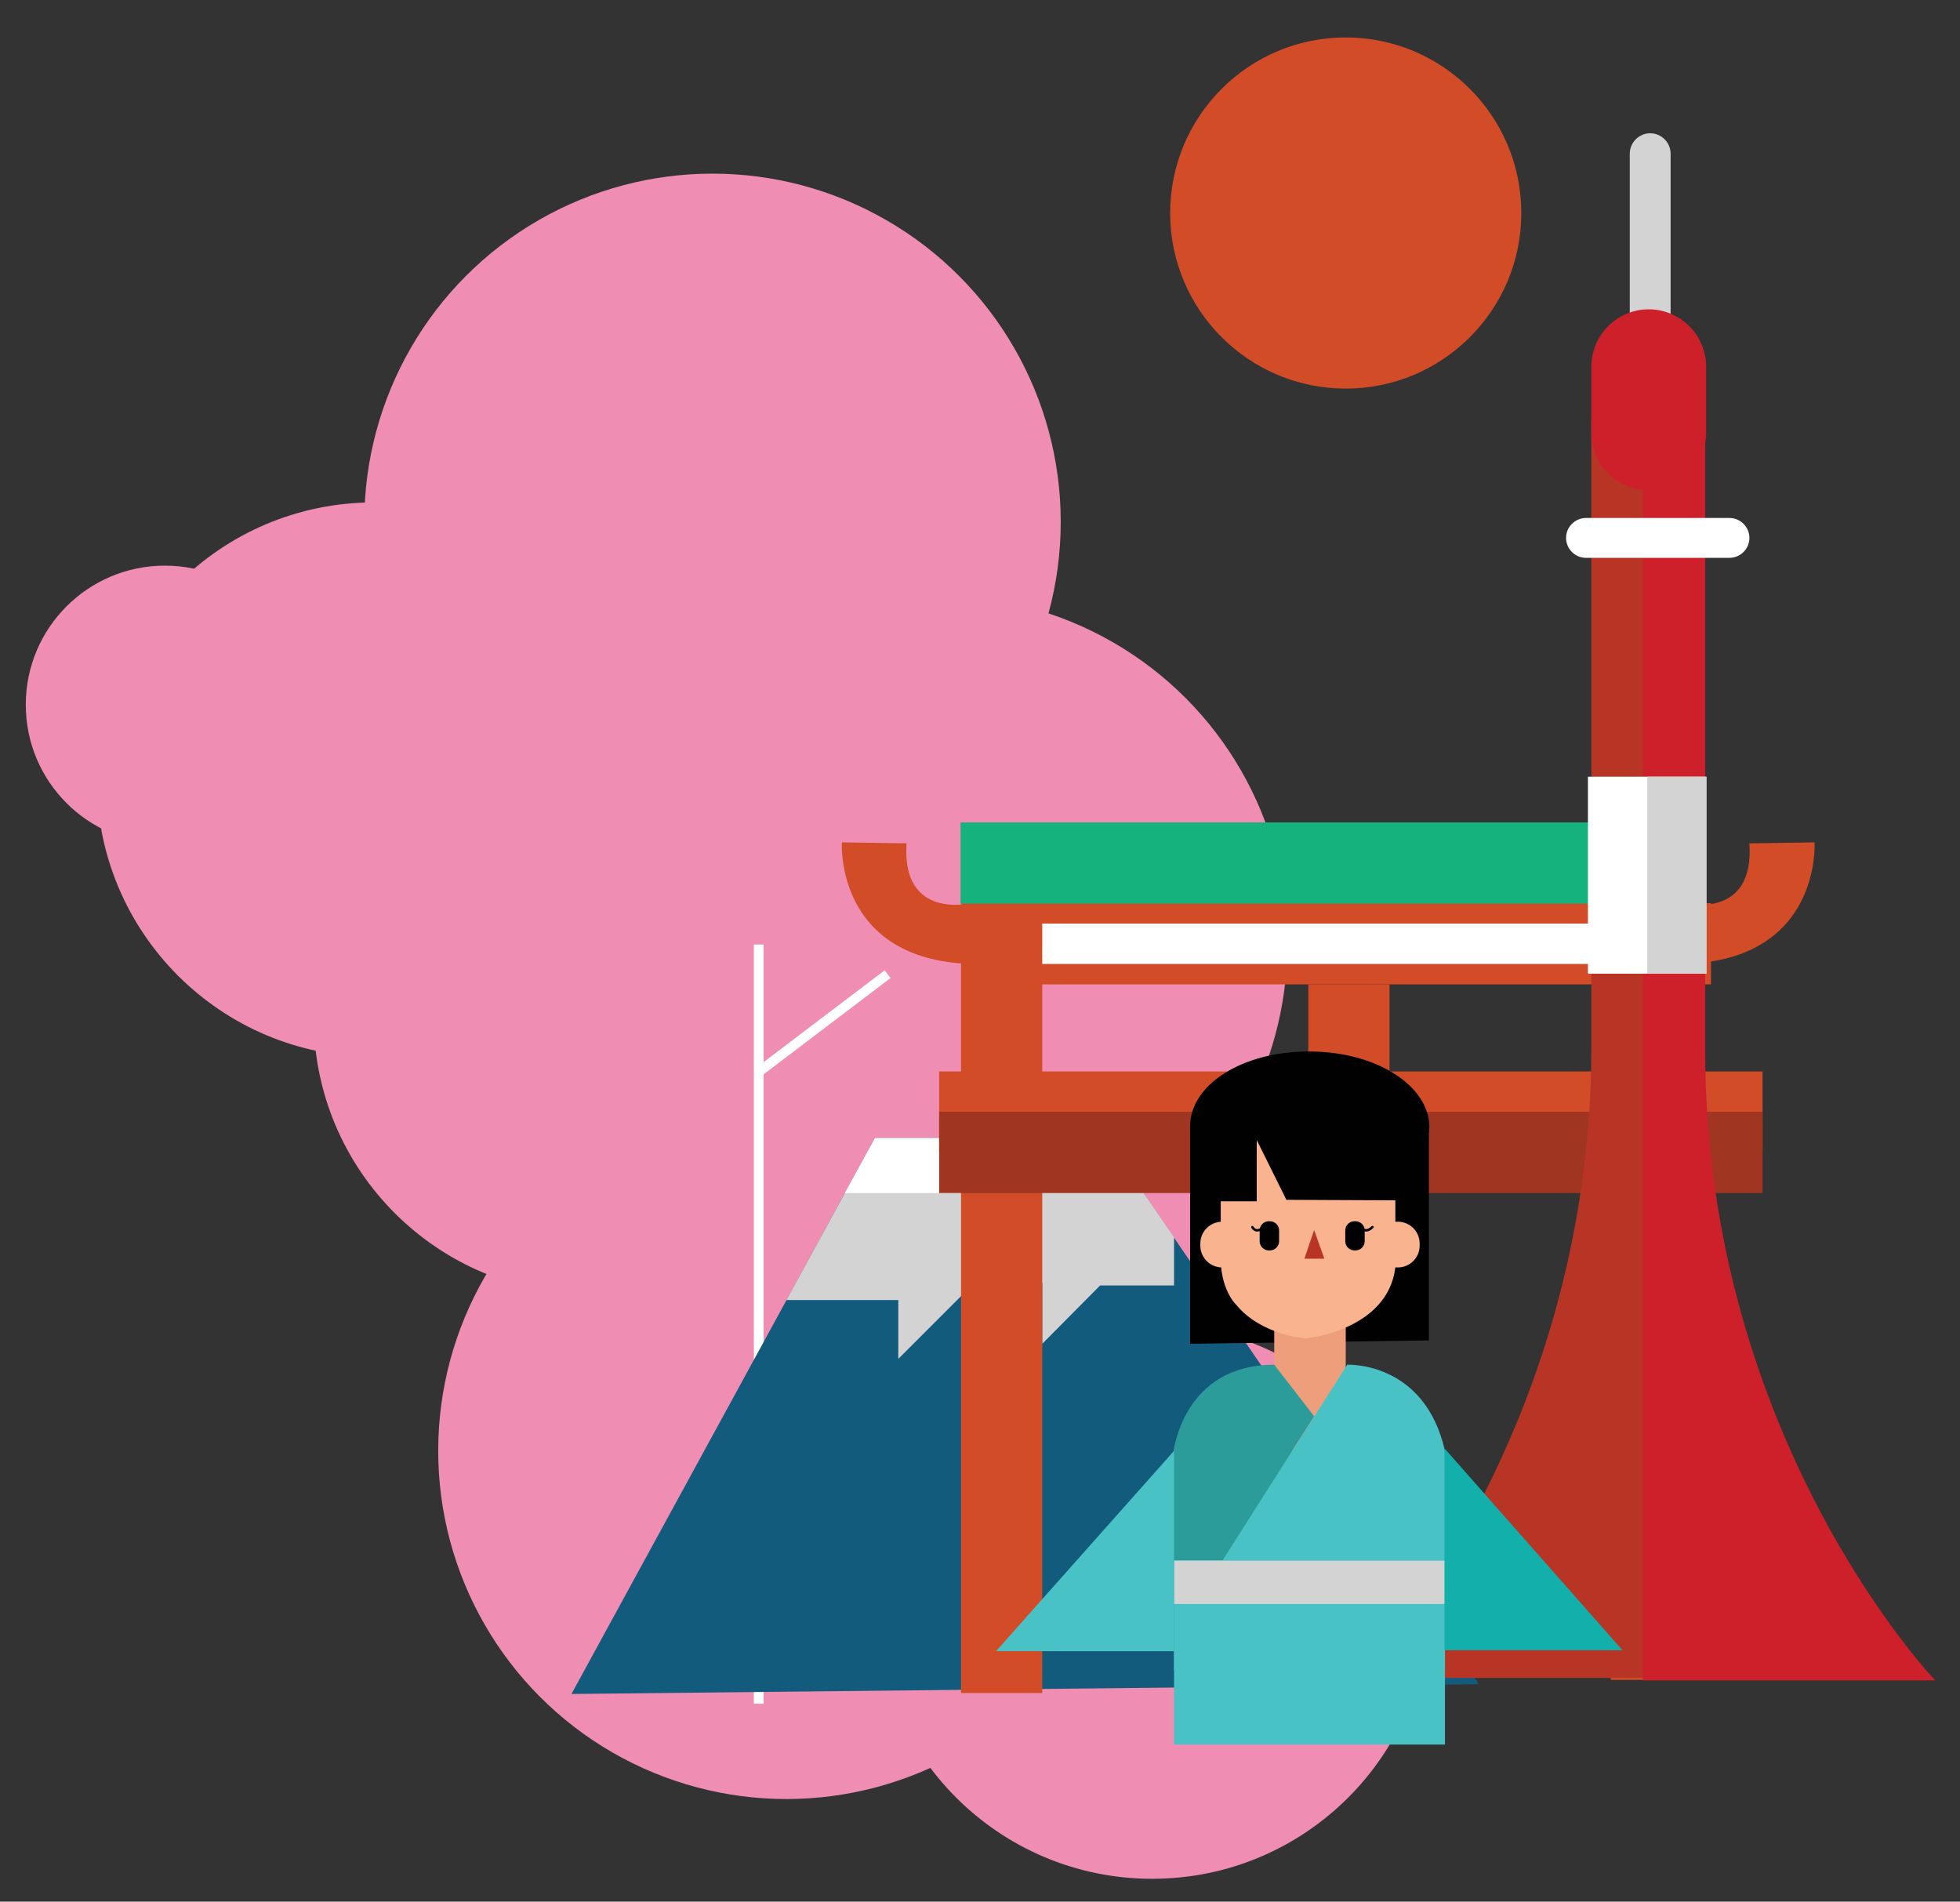 <?xml version="1.0" encoding="utf-8"?>
<!-- Generator: Adobe Illustrator 19.0.0, SVG Export Plug-In . SVG Version: 6.00 Build 0)  -->
<svg version="1.1" id="Layer_1" xmlns="http://www.w3.org/2000/svg" xmlns:xlink="http://www.w3.org/1999/xlink" x="0px" y="0px"
	 viewBox="0 0 403 391" style="enable-background:new 0 0 403 391;" xml:space="preserve">
<rect x="0" y="0" width="403" height="391" fill="#333333" stroke="none"/>
<style type="text/css">
	.st0{fill:#EF8DB3;}
	.st1{fill:#D3D3D3;}
	.st2{fill:#2E1111;stroke:#FFFFFF;stroke-width:2;stroke-miterlimit:10;}
	.st3{fill:#125B7C;}
	.st4{fill:#D14C27;}
	.st5{fill:#FFFFFF;}
	.st6{fill:#C9C3C6;}
	.st7{fill:#898989;}
	.st8{fill:#A03522;}
	.st9{fill:#15B27E;}
	.st10{fill:#B83525;}
	.st11{fill:#CD202B;}
	.st12{fill:#010101;}
	.st13{fill:#FAB38F;}
	.st14{fill:#EE9E7B;}
	.st15{fill:none;stroke:#010101;stroke-width:0.5;stroke-linecap:round;stroke-linejoin:round;stroke-miterlimit:10;}
	.st16{fill:#49C2C6;}
	.st17{fill:#2B9C99;}
	.st18{fill:#12AFAB;}
</style>
<g id="XMLID_180_">
	<circle id="XMLID_12487_" class="st0" cx="33.9" cy="144.9" r="28.6"/>
	<circle id="XMLID_12486_" class="st0" cx="171.1" cy="164.3" r="57"/>
	<circle id="XMLID_12485_" class="st0" cx="76.9" cy="160.3" r="57"/>
	<circle id="XMLID_12484_" class="st0" cx="161.7" cy="298.3" r="71.6"/>
	<circle id="XMLID_12483_" class="st0" cx="146.5" cy="107.3" r="71.6"/>
	<circle id="XMLID_12482_" class="st0" cx="193.1" cy="194.1" r="71.6"/>
	<path id="XMLID_12481_" class="st1" d="M339.3,89.9L339.3,89.9c-2.3,0-4.2-1.9-4.2-4.2V31.6c0-2.3,1.9-4.2,4.2-4.2l0,0
		c2.3,0,4.2,1.9,4.2,4.2v54.1C343.5,88,341.6,89.9,339.3,89.9z"/>
	<circle id="XMLID_12480_" class="st0" cx="121.4" cy="209.2" r="56.9"/>
	<circle id="XMLID_12479_" class="st0" cx="203.5" cy="249.5" r="57"/>
	<line id="XMLID_12478_" class="st2" x1="156" y1="350.3" x2="156" y2="194.2"/>
	<circle id="XMLID_12477_" class="st0" cx="236.9" cy="329.3" r="57"/>
	<polygon id="XMLID_12476_" class="st3" points="117.5,348.3 179.9,234 227.4,234 304.1,346.3 	"/>
	<rect id="XMLID_12475_" x="203.5" y="185.7" class="st4" width="148.3" height="16.7"/>
	<rect id="XMLID_12474_" x="198.5" y="189.9" class="st5" width="148.3" height="8.3"/>
	<rect id="XMLID_12473_" x="331.2" y="185.9" class="st4" width="16.7" height="159.5"/>
	<rect id="XMLID_12472_" x="269" y="202.4" class="st4" width="16.7" height="24"/>
	<polygon id="XMLID_12471_" class="st0" points="338.6,318.9 338.6,299.8 319.4,319 	"/>
	<polygon id="XMLID_12470_" class="st6" points="341.1,325.7 341.1,306.7 321.9,325.9 	"/>
	<circle id="XMLID_12469_" class="st4" cx="276.7" cy="43.8" r="36.1"/>
	<rect id="XMLID_12468_" x="323.5" y="238.8" class="st7" width="32" height="4.7"/>
	<polygon id="XMLID_12467_" class="st1" points="179.9,234 161.7,267.3 184.7,267.3 184.7,279.4 200.3,263.8 214.3,263.8 
		214.3,276.3 226.2,264.3 241.4,264.3 241.4,254.4 227.4,234 	"/>
	<polygon id="XMLID_12466_" class="st5" points="173.7,245.3 199.8,245.3 199.8,238.6 206.3,245.1 235.1,245.1 227.4,234 179.9,234 
			"/>
	<rect id="XMLID_12465_" x="197.6" y="185.7" class="st4" width="16.7" height="162.4"/>
	<path id="XMLID_12464_" class="st4" d="M173.1,173.2c0,0-1.5,24.2,26.7,25v-12.5c0,0-14.5,3.6-13.4-12.3L173.1,173.2z"/>
	<path id="XMLID_12463_" class="st4" d="M373.1,173.2c0,0,1.5,24.2-26.8,25v-12.5c0,0,14.5,3.6,13.4-12.3L373.1,173.2z"/>
	<rect id="XMLID_12462_" x="193.1" y="220.3" class="st4" width="169.3" height="16.7"/>
	<rect id="XMLID_12461_" x="193.1" y="228.6" class="st8" width="169.3" height="16.7"/>
	<rect id="XMLID_12460_" x="197.5" y="169.1" class="st9" width="151.3" height="16.7"/>
	<path id="XMLID_12459_" class="st10" d="M279.9,345c0,0,47.3-49.4,47.3-129.7V86.2H340V345H279.9z"/>
	<path id="XMLID_12458_" class="st11" d="M397.9,345.5c0,0-47.3-49.4-47.3-129.7V86.7h-12.8v258.8H397.9z"/>
	<rect id="XMLID_12457_" x="326.5" y="159.7" class="st5" width="24.3" height="40.5"/>
	<rect id="XMLID_12456_" x="338.7" y="159.7" class="st1" width="12.2" height="40.5"/>
	<g id="XMLID_9874_">
		<path id="XMLID_12455_" class="st12" d="M244.7,231.6l0,1.1v43.6l49.1-0.7V233v0.1l0.1-1.3c0-8.6-11-15.6-24.6-15.6
			C255.7,216.1,244.7,222.9,244.7,231.6"/>
		<path id="XMLID_12454_" class="st13" d="M291.9,255.7c0-2.5-2-4.5-4.5-4.5h-0.4c-2.5,0-4.5,2-4.5,4.5v0.4c0,2.5,2,4.5,4.5,4.5h0.4
			c2.5,0,4.5-2,4.5-4.5V255.7z"/>
		<path id="XMLID_12453_" class="st13" d="M251.7,251.2h-0.4c-2.5,0-4.5,2-4.5,4.5v0.4c0,2.5,2,4.5,4.5,4.5h0.4"/>
		<polyline id="XMLID_12437_" class="st14" points="262,272.3 262,286.5 276.7,286.5 276.7,272.3 		"/>
		<path id="XMLID_12435_" class="st13" d="M286.9,246.8v13.8c-1.6,13-18.4,14.6-18.4,14.6s-9.1-0.6-14.3-6.9c0,0-3.5-3.2-3.2-10.6
			V247h7.4v-12.6l6.1,12.3L286.9,246.8z"/>
		<path id="XMLID_12434_" class="st12" d="M263,255.2c0,1-0.8,1.9-1.9,1.9h-0.2c-1,0-1.9-0.8-1.9-1.9v-2.2c0-1,0.8-1.9,1.9-1.9h0.2
			c1,0,1.9,0.8,1.9,1.9V255.2z"/>
		<path id="XMLID_12429_" class="st12" d="M280.6,255.2c0,1-0.8,1.9-1.9,1.9h-0.2c-1,0-1.9-0.8-1.9-1.9v-2.2c0-1,0.8-1.9,1.9-1.9
			h0.2c1,0,1.9,0.8,1.9,1.9V255.2z"/>
		<path id="XMLID_12349_" class="st14" d="M277.7,283.5h-7.4h-2.2h-7.2c-13.7,2.9-15.2,15-15.2,15h22.4h2.2h22.6
			C292.9,298.5,291.4,286.4,277.7,283.5z"/>
		<polygon id="XMLID_10605_" class="st10" points="270.2,252.9 268.2,258.8 272.3,258.8 		"/>
		<path id="XMLID_10417_" class="st15" d="M279.9,252.3c0,0,0.7,1.5,2.3,0"/>
		<path id="XMLID_10402_" class="st15" d="M257.5,252.3c0,0,0.7,1.5,2.3,0"/>
		<rect id="XMLID_10252_" x="241.4" y="298.3" class="st16" width="55.7" height="45.2"/>
	</g>
	<rect id="XMLID_9793_" x="241.4" y="320.9" class="st16" width="55.7" height="37.8"/>
	<path id="XMLID_1991_" class="st16" d="M251.4,320.9l25.6-40.3c0,0,15.9-0.8,20.1,17.7v22.6H251.4z"/>
	<path id="XMLID_1945_" class="st17" d="M262,280.6l8.2,10.6l-18.8,29.6h-10.1v-22.6C241.4,298.3,243.3,280.6,262,280.6z"/>
	<rect id="XMLID_1863_" x="241.4" y="320.9" class="st1" width="55.7" height="8.9"/>
	<line id="XMLID_1821_" class="st2" x1="156" y1="220.4" x2="182.5" y2="200.3"/>
	<path id="XMLID_1819_" class="st5" d="M355.6,114.7h-29.5c-2.3,0-4.1-1.9-4.1-4.1l0,0c0-2.3,1.9-4.1,4.1-4.1h29.5
		c2.3,0,4.1,1.9,4.1,4.1l0,0C359.7,112.9,357.8,114.7,355.6,114.7z"/>
	<path id="XMLID_1818_" class="st11" d="M339,100.8L339,100.8c-6.5,0-11.8-5.3-11.8-11.8V75.4c0-6.5,5.3-11.8,11.8-11.8l0,0
		c6.5,0,11.8,5.3,11.8,11.8V89C350.8,95.5,345.5,100.8,339,100.8z"/>
	<path id="XMLID_1774_" class="st12" d="M142.8,122.8"/>
	<polygon id="XMLID_1740_" class="st16" points="241.4,298.3 241.4,339.5 204.8,339.5 	"/>
	<polygon id="XMLID_1737_" class="st18" points="297,297.8 297,339.3 333.6,339.3 	"/>
</g>
</svg>
